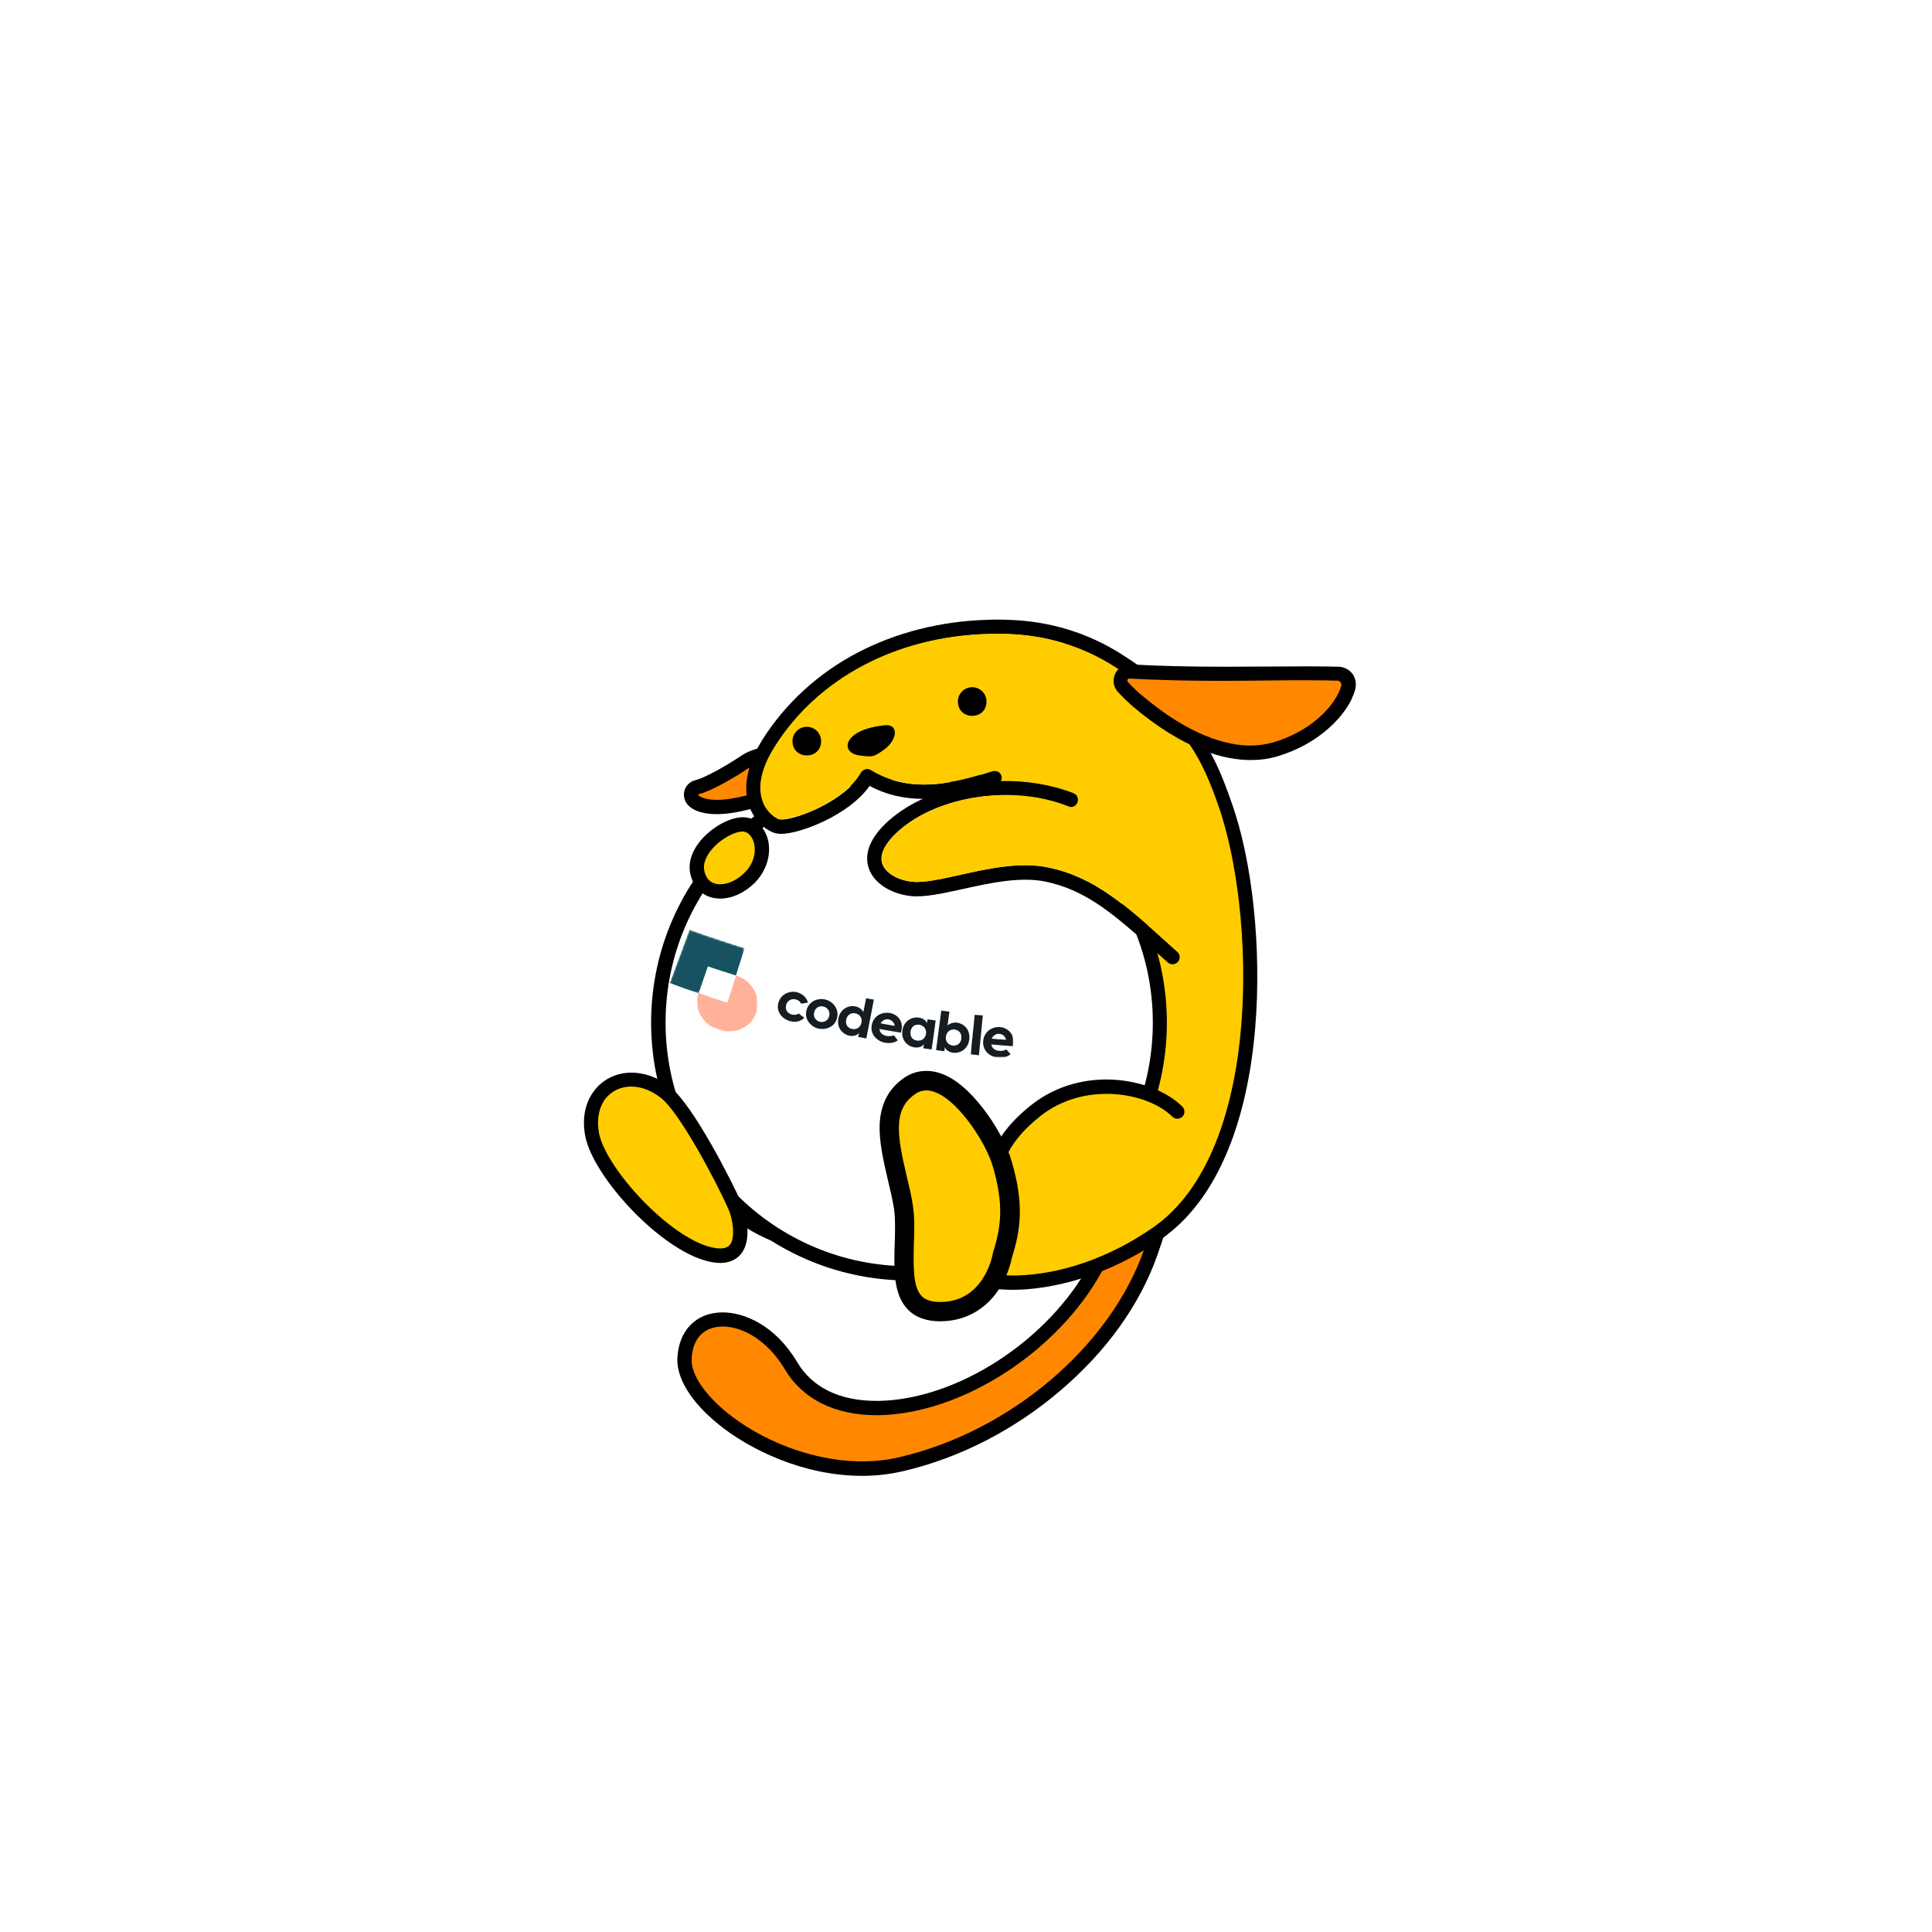 <?xml version="1.0" encoding="utf-8"?>
<!-- Generator: Adobe Illustrator 25.2.0, SVG Export Plug-In . SVG Version: 6.00 Build 0)  -->
<svg version="1.1" id="Layer_1" xmlns="http://www.w3.org/2000/svg" xmlns:xlink="http://www.w3.org/1999/xlink" x="0px" y="0px"
	 viewBox="0 0 1000 1000" style="enable-background:new 0 0 1000 1000;" xml:space="preserve">
<style type="text/css">
	.st0{fill:#FFCC00;}
	.st1{fill:#FF8800;}
	.st2{fill:#FFFFFF;}
	.st3{fill-rule:evenodd;clip-rule:evenodd;fill:#151D23;}
	.st4{filter:url(#Adobe_OpacityMaskFilter);}
	.st5{fill-rule:evenodd;clip-rule:evenodd;fill:#FFFFFF;}
	.st6{mask:url(#b_3_);fill-rule:evenodd;clip-rule:evenodd;fill:#151D23;}
	.st7{filter:url(#Adobe_OpacityMaskFilter_1_);}
	.st8{mask:url(#b_2_);fill-rule:evenodd;clip-rule:evenodd;fill:#FFB199;}
	.st9{filter:url(#Adobe_OpacityMaskFilter_2_);}
	.st10{mask:url(#b_1_);fill-rule:evenodd;clip-rule:evenodd;fill:#165260;}
</style>
<g id="RightArm_1_">
	<path id="RightArm--bg" d="M436.6,504c-4.5,5.1-10.5,7.9-17,7.9c-9.1,0-18.5-5.5-24.4-14.4c-7.8-11.6-15.5-21.2-22.3-27.9l-4.8-4.7
		c-2-2-1.1-5.3,1.6-6.1l6.5-1.7c3.2-0.9,6.4-2.7,9.1-5.5c3-3,4.8-6.7,5.2-10.4V430c0-1.3,1.5-2.1,2.5-1.3l9.3,6.9
		c0.7,0.5,1.7,1.1,2.9,1.7c10.2,4.9,31.7,27.4,35.7,46.7C443,494.1,439.7,500.5,436.6,504z"/>
	<path id="RightArm" class="st0" d="M402.1,444.1c-1.5-0.7-2.9-1.5-4.2-2.4l0,0c-0.5,5.5-3,11-7.3,15.3c-3.7,3.7-8.1,6.2-12.5,7.4
		c8.7,8.6,17,19.8,23.2,29.1c4.5,6.7,11.6,11.1,18.3,11.1c4.1,0,8.1-1.6,11.4-5.4C444,484.4,413.7,449.6,402.1,444.1z"/>
</g>
<g id="Tail--group">
	<path id="Tail--bg" d="M599.1,649.5c-9,25.7-26.4,50-50.3,70.3c-23.8,20.3-51.8,34.7-81,41.6c-6.9,1.6-14.1,2.5-21.5,2.5
		c-30.8,0-58.9-13.9-74.8-27c-13.6-11.1-21.2-23.3-20.9-33.5c0.4-12,6.7-20.7,16.8-23.3c2.1-0.5,4.3-0.8,6.7-0.8
		c11.2,0,27.2,6.7,38.5,25.7c7.8,13.2,22,20.1,41.1,20.1c0.4,0,0.8,0,1.2,0c40.7-0.8,87.6-31.2,109.1-70.8
		c7.7-14.1,13.2-29.6,17.1-40.8c1.9-5.4,3.6-10.1,5.1-13.5c1.3-3.1,4.1-9.4,10.4-9.4c4.1,0,7.6,1.8,9.9,5
		C612,603.2,609.8,618.9,599.1,649.5z"/>
	<path id="Tail_2_" class="st1" d="M570.5,657.8c-22.7,41.7-72.5,73.9-115.5,74.7c-0.5,0-0.9,0-1.4,0c-21.6,0-38.3-8.4-47.4-23.8
		c-9-15.1-22-22.1-32.1-22.1c-1.7,0-3.3,0.2-4.8,0.6c-7,1.8-11,7.6-11.3,16.4c-0.3,7.7,6.6,18,18.2,27.5
		c16.8,13.7,43.2,25.3,70.1,25.3c6.6,0,13.3-0.7,19.8-2.3c57.2-13.5,108.5-57.4,126-107.1c5.4-15.3,16.7-49.2,4.5-49.2
		C592.1,597.9,585.8,629.6,570.5,657.8z"/>
</g>
<g id="Body--group">
	<path id="Body--bg" d="M649.7,531.9c-2,24-6.7,45.1-13.9,62.9c-8.5,20.9-20.3,36.6-35.1,46.8c-34,23.4-64.8,26-76.4,26
		c-1.3,0-2.5,0-3.8-0.1c-18.4-0.8-26-4.4-32.7-7.5c-5.9-2.8-11-5.2-24.9-5.7c-37.5-1.5-67-9.9-83.1-23.6c-0.2-0.1-0.5-0.4-0.9-0.7
		c-4.8-3.5-19.3-14.3-25-24.7c-5.3-9.7-6.2-22.3-2.3-31.4c13.4-31.2,24.5-40.5,33.5-48c3.6-3,6.4-5.3,8.8-8.7
		c2.2-3.1,3.8-7.1,4.9-12.2c0-0.1,0-0.2,0.1-0.3c3.9-15,3.4-34.9,2.8-56c-0.2-5.7-0.3-11.7-0.4-17.5v-0.1c0-18.6,9.6-40.7,25.7-59.2
		c18.1-20.8,41.6-33.6,66.1-36.2c20.2-2.1,34.3-3.1,45.9-3.1c43.7,0,58.6,14.8,82.2,48.4c7.5,10.6,12.1,22.5,16,33.7
		C648.3,445.1,653.1,491.2,649.7,531.9z"/>
	<path id="Body_1_" class="st0" d="M358.5,576.7c-3,7-2.2,17.4,2,25c5.6,10.3,23,22.2,24.1,23.2c15.1,12.9,43.7,20.5,78.7,21.9
		c31.2,1.3,24.3,11.8,57.6,13.3c1.1,0,2.2,0.1,3.5,0.1c16.7,0,43.7-5,72.2-24.7c58-39.9,52.9-165.3,34-218.6
		c-3.9-11.1-8.3-22.2-15.1-31.9c-23.5-33.5-36.6-45.2-76.2-45.2c-12.2,0-26.9,1.1-45.1,3.1c-49.9,5.3-85.3,55.3-85.3,88.1
		c0.3,27.4,2.5,55.1-2.7,75.5c-1.4,6.5-3.4,11.2-6,14.9C390.4,534.9,376.8,533.8,358.5,576.7z"/>
</g>
<g id="Ball--group">
	
		<ellipse id="Ball--bg" transform="matrix(0.707 -0.707 0.707 0.707 -236.438 487.813)" cx="470.6" cy="529.3" rx="133.5" ry="133.5"/>
	<circle id="Ball" class="st2" cx="470.6" cy="529.3" r="126.1"/>
	<g>
		<g>
			<path class="st3" d="M418.2,518.9c-1.4,0.3-2.1,0.4-3.5,0.6c-0.6-1-1.2-1.8-2.9-2.2c-1.9-0.5-4.2,0.3-4.9,2.9
				c-0.7,2.6,1,4.4,2.9,4.9c1.7,0.4,2.6,0.1,3.6-0.5c1.2,0.9,1.7,1.3,2.9,2.2c-2,2-4.6,2.5-7.5,1.7c-3.4-0.9-7.3-4.4-5.9-9.5
				c1.4-5,6.5-6.3,9.8-5.4C415.4,514.5,417.4,516.2,418.2,518.9 M421.4,524c-0.6,2.6,1.1,4.4,3,4.9c1.9,0.4,4.2-0.5,4.8-3
				c0.6-2.7-1.1-4.5-3-4.9C424.4,520.5,422.1,521.3,421.4,524 M433.3,526.7c-1.1,5.1-6.2,6.5-9.7,5.7c-3.5-0.8-7.4-4.4-6.2-9.4
				c1.3-5.1,6.3-6.5,9.7-5.7C430.5,518.1,434.4,521.6,433.3,526.7 M445.9,529.3c0.5-2.6-1.1-4.4-3.2-4.8c-2.1-0.4-4.1,0.6-4.7,3.2
				c-0.6,2.7,0.9,4.4,3,4.9C443.1,533,445.3,532,445.9,529.3C445.9,529.3,445.9,529.3,445.9,529.3z M452.3,517.4
				c-1.5,8-2.3,12-3.9,20.1c-1.7-0.3-2.5-0.5-4.2-0.8c0.2-0.9,0.3-1.4,0.5-2.3c-0.2,1-2.5,2.2-5.1,1.7c-3.2-0.7-6.8-4-5.6-9.2
				c1.1-5,5.6-6.7,8.8-6c2.5,0.5,4.2,2.6,4,3.2c0.6-2.9,0.9-4.4,1.5-7.4C449.8,517,450.7,517.1,452.3,517.4
				C452.3,517.4,452.3,517.4,452.3,517.4z M455.8,529.7c2.9,0.5,4.4,0.8,7.3,1.3c-0.2-1.9-1.7-3.1-3.2-3.4
				C458.4,527.4,456.7,528,455.8,529.7 M466.3,534.5c-4.4-0.7-6.7-1.1-11.1-1.9c0.2,1.9,1.6,3.2,3.6,3.6c1.9,0.3,2.7,0,3.9-0.3
				c0.8,1,1.2,1.6,2,2.6c-1.6,1.1-3.6,1.7-6.7,1.2c-3.8-0.7-7.7-4.1-6.8-9.1c1-5.2,5.8-6.9,9.2-6.3
				C463.9,524.8,468.3,528.1,466.3,534.5 M471.3,533.9c-0.4,2.8,1.2,4.4,3.3,4.7c2.1,0.3,4.3-0.8,4.7-3.5c0.4-2.7-1.4-4.3-3.4-4.7
				C473.7,530.1,471.7,531.2,471.3,533.9 M479.8,529.7c0.1-0.8,0.2-1.3,0.3-2.1c1.7,0.2,2.5,0.4,4.2,0.6c-0.8,6-1.2,9-2.1,15
				c-1.7-0.2-2.6-0.4-4.3-0.6c0.1-0.9,0.2-1.4,0.3-2.4c-0.2,1.1-2.4,2.4-5,1.9c-3.3-0.5-7-3.6-6.1-8.9c0.8-5.1,5.3-7,8.4-6.5
				C478.2,527,479.9,529,479.8,529.7 M497.6,537.5c0.3-2.7-1.3-4.3-3.4-4.6c-2.1-0.3-4.2,0.9-4.6,3.6c-0.4,2.8,1.4,4.4,3.6,4.7
				C495.3,541.4,497.3,540.2,497.6,537.5 M501.7,537.9c-0.6,5.4-5,7.4-8.3,7c-2.7-0.3-4.5-2.2-4.3-3.2c-0.1,0.9-0.2,1.4-0.3,2.4
				c-1.7-0.2-2.6-0.3-4.3-0.6c1.1-8.2,1.6-12.2,2.7-20.4c1.7,0.2,2.5,0.3,4.2,0.5c-0.4,3-0.6,4.5-1,7.5c0.1-0.7,2.3-2.1,4.9-1.8
				C498.6,529.7,502.3,532.7,501.7,537.9"/>
			<defs>
				<filter id="Adobe_OpacityMaskFilter" filterUnits="userSpaceOnUse" x="502.4" y="525.1" width="22.1" height="22.3">
					<feColorMatrix  type="matrix" values="1 0 0 0 0  0 1 0 0 0  0 0 1 0 0  0 0 0 1 0"/>
				</filter>
			</defs>
			<mask maskUnits="userSpaceOnUse" x="502.4" y="525.1" width="22.1" height="22.3" id="b_3_">
				<g class="st4">
					<path id="a_3_" class="st5" d="M341.5,522.5c59.1,21.6,120.5,36,183.4,40.5c1.1-15.3,2.1-30.5,3.2-45.8
						c-58.7-3.8-115.9-16.4-171.3-36C351.7,494.9,346.6,508.7,341.5,522.5z"/>
				</g>
			</mask>
			<path class="st6" d="M502.4,545.7c1.7,0.2,2.6,0.3,4.3,0.5c0.8-8.2,1.2-12.4,2-20.6c-1.7-0.2-2.5-0.2-4.2-0.4
				C503.7,533.3,503.3,537.4,502.4,545.7z M513.3,537.6c3,0.3,4.4,0.4,7.4,0.6c-0.3-1.9-1.9-3-3.5-3.1
				C515.7,535,514.1,535.8,513.3,537.6 M524.3,541.5c-4.5-0.3-6.7-0.5-11.2-0.9c0.3,1.9,1.8,3.1,3.9,3.3c2,0.2,2.7-0.2,3.9-0.7
				c0.9,1,1.3,1.5,2.2,2.4c-1.5,1.3-3.5,2.1-6.6,1.8c-3.9-0.3-8.1-3.4-7.6-8.6c0.5-5.3,5.2-7.5,8.6-7.2
				C521,531.8,525.7,534.8,524.3,541.5"/>
			<defs>
				<filter id="Adobe_OpacityMaskFilter_1_" filterUnits="userSpaceOnUse" x="360.8" y="504.9" width="31.4" height="29">
					<feColorMatrix  type="matrix" values="1 0 0 0 0  0 1 0 0 0  0 0 1 0 0  0 0 0 1 0"/>
				</filter>
			</defs>
			<mask maskUnits="userSpaceOnUse" x="360.8" y="504.9" width="31.4" height="29" id="b_2_">
				<g class="st7">
					<path id="a_2_" class="st5" d="M341.5,522.5c59.1,21.6,120.5,36,183.4,40.5c1.1-15.3,2.1-30.5,3.2-45.8
						c-58.7-3.8-115.9-16.4-171.3-36C351.7,494.9,346.6,508.7,341.5,522.5z"/>
				</g>
			</mask>
			<path class="st8" d="M361.5,514c-2.6,7.7,2,16.4,10.5,19.1c8.5,2.7,17.3-1.6,19.6-9.5c2.3-7.9-2.5-16.2-10.6-18.7
				c-1.8,5.6-2.7,8.5-4.5,14.1C370.5,517.1,367.5,516.1,361.5,514z"/>
			<defs>
				<filter id="Adobe_OpacityMaskFilter_2_" filterUnits="userSpaceOnUse" x="346.6" y="481.2" width="38.8" height="32.9">
					<feColorMatrix  type="matrix" values="1 0 0 0 0  0 1 0 0 0  0 0 1 0 0  0 0 0 1 0"/>
				</filter>
			</defs>
			<mask maskUnits="userSpaceOnUse" x="346.6" y="481.2" width="38.8" height="32.9" id="b_1_">
				<g class="st9">
					<path id="a_1_" class="st5" d="M341.5,522.5c59.1,21.6,120.5,36,183.4,40.5c1.1-15.3,2.1-30.5,3.2-45.8
						c-58.7-3.8-115.9-16.4-171.3-36C351.7,494.9,346.6,508.7,341.5,522.5z"/>
				</g>
			</mask>
			<path class="st10" d="M380.9,504.9c1.8-5.6,2.7-8.5,4.5-14.1c-9.6-3-19.1-6.2-28.5-9.6c-3.4,9.2-6.8,18.4-10.2,27.6
				c5.9,2.2,8.9,3.3,14.9,5.3c1.9-5.6,2.9-8.4,4.8-13.9C372.1,502.1,375.1,503.1,380.9,504.9z"/>
		</g>
	</g>
</g>
<g id="RightHand--group">
	<path id="RightHand--bg" d="M390.6,457c-5.2,5.1-11.7,8.1-17.8,8.1c-8.1,0-14-5.1-15.6-13.3c-1-5.4,0.9-11.3,5.4-16.7
		c5.8-6.9,14.9-12,21.7-12.1h0.2c1.3,0,2.6,0.2,3.8,0.6h0.2l0.1,0.1c4.5,1.8,7.9,6.2,9.1,11.8C399.1,443,396.5,451,390.6,457z"/>
	<path id="RightHand" class="st0" d="M385.4,451.7c4.2-4.2,6-9.6,5-14.7c-0.6-3.1-2.3-5.5-4.6-6.4c-0.4-0.1-0.9-0.2-1.3-0.2h-0.1
		c-4,0-11.3,3.6-16.1,9.4c-1.8,2.1-4.6,6.3-3.8,10.6c1.1,6,5.1,7.3,8.3,7.3C376.9,457.7,381.6,455.5,385.4,451.7z"/>
</g>
<g id="RightFootGroup">
	<path id="RightFoot--bg" d="M384.3,648c-2.4,3.7-6.4,5.7-11.5,5.7c-1.9,0-4-0.3-6.2-0.8c-25-6-59.3-43.6-63.6-64.5
		c-1.9-9.4-0.2-18,5-24.4c4.6-5.7,11.4-8.8,18.9-8.8c6.8,0,13.6,2.5,19.8,7.3c12.2,9.4,32.9,50.5,37.3,60.7
		C386.5,629,388.9,640.9,384.3,648z"/>
	<path id="RightFoot_1_" class="st0" d="M310.1,586.8c3.8,18.2,36.2,53.6,58.1,58.8c1.7,0.4,3.2,0.6,4.5,0.6c3.4,0,4.7-1.3,5.4-2.3
		c2.3-3.5,1.5-12.1-1-17.9c-6.1-13.9-25.3-50.3-35.1-57.8c-4.9-3.8-10.2-5.8-15.3-5.8c-5.3,0-10,2.2-13.2,6.1
		C309.9,573.2,308.7,579.7,310.1,586.8z"/>
</g>
<g id="RightEar--group">
	<path id="RightEar--bg" d="M413.3,399.4c-0.4,4.4-3.8,8.4-11.1,12.9c-4.7,3-10.2,5.5-13.9,6.5c-6.5,1.7-12.3,2.6-17.3,2.6
		c-6.7,0-10.6-1.6-12.7-2.9c-4.8-3-4.4-7.2-4.2-8.5c0.5-3.1,2.9-5.5,5.9-6.2c3.5-0.8,13.5-5.8,23.6-12.6c4.2-2.9,10.7-4.8,16.1-4.8
		c5.8,0,9.1,2.2,10.8,4.1C412.6,392.9,413.6,396,413.3,399.4z"/>
	<path id="RightEar" class="st1" d="M361.4,411.3c0,0.3,0.4,0.7,0.9,0.9c1.1,0.7,3.6,1.8,8.8,1.8c4.3,0,9.5-0.8,15.4-2.3
		c5.2-1.4,19.1-8.8,19.5-13c0.1-1.3-0.2-2.4-0.9-3.2c-1-1.1-2.8-1.7-5.3-1.7c-3.9,0-8.9,1.5-11.9,3.5c-8.5,5.7-20.5,12.5-26.1,13.7
		C361.5,411.1,361.4,411.2,361.4,411.3z"/>
</g>
<g id="Head--group">
	<path id="Head--bg" d="M516.4,328.1c1.6,0,3.2,0,4.8,0.1c20.6,0.6,39.5,6.5,55.9,17c11.2,7.2,17.5,11.4,25.9,25.2
		c1.5,2.5,9,0.8,7.9-1.1c-10.1-17.6-17.5-22.3-29.8-30.3c-17.7-11.4-37.8-17.6-59.7-18.2c-1.6,0-3.3-0.1-5-0.1l0,0
		c-1.6,0-3.3,0-4.9,0.1c-24.3,0.6-47.8,6.6-67.8,17.1c-20.2,10.6-37.1,26.1-48.9,44.7c-7.7,12.3-10.3,23.9-7.4,33.5
		c2.4,7.8,7.9,12.7,12.3,14.6c1.4,0.6,2.9,0.9,4.7,0.9c9.3,0,34.7-9.3,45.7-24.8c8.4,4.5,17.6,6.7,28.1,6.7c12.6,0,25-3.2,36.4-6.9
		c3-1,3.8-2.2,3.9-4.1c0-1.3-1.2-3.6-3.8-3.5c-0.3,0-0.7,0.1-1,0.2c-11.2,3.6-23.3,6.9-35.4,6.9c-9.3,0-18.6-2-27.4-7.4
		c-0.6-0.4-1.3-0.5-1.9-0.5c-1.3,0-2.5,0.6-3.2,1.8l-0.1,0.1c-7.9,14.3-33.3,24.1-41.2,24.1c-0.7,0-1.3-0.1-1.7-0.3
		c-2.8-1.2-6.6-4.6-8.2-10c-2.3-7.5,0-17,6.6-27.4c22.5-35.7,63.4-57.1,110.6-58.3l0,0C513.2,328.1,514.8,328.1,516.4,328.1"/>
	<path id="Head" class="st0" d="M516.6,399.4c-1-0.4-2-0.7-3-0.3c-19.7,6.3-42.5,12-62.8-0.5c-1.7-1.1-4-0.5-5.1,1.2l-0.1,0.1
		c-8.6,15.7-38.3,26-43,23.9c-2.8-1.2-6.6-4.6-8.2-10c-2.3-7.5,0-17,6.6-27.4c22.5-35.7,63.4-57.1,110.6-58.3l0,0
		c3.1-0.1,6.3-0.1,9.5,0c20.6,0.6,39.5,6.5,55.9,17c13.2,8.5,19.7,12.7,30.6,33.6C613.2,389.2,523.2,402.2,516.6,399.4z"/>
</g>
<g id="LeftArm--group">
	<path id="LeftArm--bg" d="M478,413.3c-6.4,2.9-12.4,6.6-17.6,11.1c-12.1,10.6-12.6,19.4-10.8,24.8c2.5,7.7,11.1,13.4,21.9,14.6
		c7.1,0.7,16.2-1.3,26.7-3.6c13.9-3.1,29.7-6.6,42.9-3.9c19.6,4.1,33.3,15,53.1,32.7l10.3,9.2c1.5,1.3,3.9,1.2,5.2-0.4
		c1.3-1.5,1.2-3.9-0.4-5.2l0,0l-2.9-2.6c-24-21.7-39.9-36-63.8-41c-14.8-3.1-31.3,0.6-46,3.9c-9.5,2.1-18.5,4.1-24.3,3.5
		c-7.8-0.8-14.1-4.6-15.7-9.5c-1.5-4.7,1.6-10.7,8.7-17c20.7-18.2,59.1-23.7,87.5-12.5c4.7,1.9,7.4-5.1,2.7-6.9
		c-11.4-4.4-24.6-6.6-37.7-6.2C507.7,404.7,487.3,409.1,478,413.3z"/>
	<path id="LeftArm" class="st0" d="M615.4,451c11.7,12.2,17,60.3-6,41.6l0,0l-2.9-2.6c-24-21.7-39.9-36-63.8-41
		c-14.8-3.1-31.3,0.6-46,3.9c-9.5,2.1-18.5,4.1-24.3,3.5c-7.8-0.8-14.1-4.6-15.7-9.5c-1.5-4.7,1.6-10.7,8.7-17
		c20.7-18.2,59.3-24,87.5-12.5C557.5,419.4,599,433.9,615.4,451z"/>
</g>
<g id="LeftEar--group">
	<path id="LeftEar--bg" d="M701.4,357.1c-0.5,1.7-1.2,3.4-2,5.2c-5,10-17.7,23-38,29.1c-4.5,1.4-9.3,2-14,2h-0.1
		c-13,0-34.2-4.9-61.6-28.3c-1.9-1.7-5.1-4.8-7.1-7c-2.3-2.5-2.8-6.1-1.5-9.1s4.4-5.1,7.8-5.1c0.2,0,0.3,0,0.5,0
		c13.9,0.8,30.1,1.2,48.4,1.2c8.1,0,14.8-0.1,19.3-0.1c2,0,3.5,0,4.5,0c7.4,0,13.3-0.1,18.2-0.1c8.1,0,13.7,0.1,17.1,0.2
		c2.9,0.1,5.6,1.5,7.3,3.9C701.7,351.3,702.2,354.2,701.4,357.1z"/>
	<path id="LeftEar" class="st1" d="M590.4,359.4c25.7,21.9,45.1,26.5,56.8,26.5h0.1c4,0,8-0.6,11.9-1.7
		c18.1-5.4,29.2-16.6,33.5-25.3c0.8-1.5,1.2-2.8,1.5-3.9c0.4-1.3-0.6-2.6-1.9-2.7c-3.3-0.1-8.9-0.2-16.7-0.2c-5.4,0-11.6,0-18.2,0.1
		c-3.3,0-12.2,0.2-23.9,0.2c-13.9,0-31.7-0.2-48.8-1.2c0,0,0,0-0.1,0c-0.9,0-1.5,1.1-0.8,1.8C585.8,355.2,588.8,358.1,590.4,359.4z"
		/>
</g>
<g id="Face--group">
	<path id="RightEye" d="M417.6,376.2c-4.1,0-7.4,3.3-7.4,7.4c0,9.9,14.8,9.9,14.8,0C425,379.5,421.7,376.2,417.6,376.2z"/>
	<path id="LeftEye" d="M503.2,355.7c-4.1,0-7.4,3.3-7.4,7.4c0,9.9,14.8,9.9,14.8,0C510.6,359,507.3,355.7,503.2,355.7L503.2,355.7
		L503.2,355.7z"/>
	<path id="Nose" d="M457.9,375.4c-7.4,0.8-12.3,2.5-15.6,4.9c-5.9,4.4-4.1,9.9,2.5,10.7c6.6,0.8,7.1,1.2,13.2-3.3
		C464.5,382.8,465.3,374.6,457.9,375.4L457.9,375.4z"/>
</g>
<g id="LeftLEg--group">
	<path id="LetLeg" class="st0" d="M512.4,655.2c-4.6-5.2-3.7-15.7-1.9-29.4c2.6-19.8,5-34.5,25.4-50.8c24.4-19.5,62.2-15,76.2-0.5
		c3.6,3.7,6.7,10.9,7.3,18.8c0.9,11.4-22.2,42.4-44.8,51.8C552,654.7,520.6,664.4,512.4,655.2z"/>
	<path id="LeftLeg--bg_1_" d="M512.4,658.9c-1.2,0-2.3-0.5-3-1.6c-4.7-6.7-4.5-17.2-2.6-32c2.5-19,4.6-35.5,26.8-53.2
		c26.8-21.4,63.7-14,78.4,0.7c1.4,1.4,1.4,3.8,0,5.2s-3.8,1.4-5.2,0c-12.5-12.5-45.4-18.7-68.6-0.1c-18.9,15.1-21.4,28.2-24.1,48.4
		c-1.4,11-2.3,21.8,1.3,26.7c1.2,1.7,0.8,4-0.9,5.2C513.9,658.7,513.1,658.9,512.4,658.9z"/>
</g>
<g id="LeftFoot--group">
	<path id="LeftFoot--bg" d="M523.7,651.2c-0.4,1.9-2,9.1-6.7,16.2c-7,10.6-17.8,16.5-30.4,16.5c-7.2,0-12.9-2.1-16.8-6.2
		c-7.5-7.8-7.1-21-6.7-33.7v-0.1c0.2-6.4,0.4-13.1-0.4-18.5c-0.7-4.4-1.8-9.1-3.1-14.5c-2.4-10.2-4.6-20.1-4.3-28.7
		c0.4-10.7,4.7-18.9,12.8-24.4c3.5-2.4,7.4-3.5,11.4-3.5c9.3,0,18.9,6.2,28.7,18.6c7.1,8.9,13.1,20,15.4,28.1
		C530,622.8,528.5,635.9,523.7,651.2z"/>
	<path id="LeftFoot_1_" class="st0" d="M477,670.8c2,2.1,5.2,3.1,9.6,3.1c22.6,0,27-23.7,27.2-24.7c0-0.2,0.1-0.4,0.1-0.6
		c4.4-13.9,5.7-25.2,0-44.8c-3.7-13.2-21.1-39.4-34.4-39.4c-2,0-4,0.6-5.8,1.9c-11.7,7.8-9.3,21.8-4.4,42.4
		c1.2,5.1,2.5,10.4,3.2,15.3c1,6.4,0.8,13.5,0.5,20.4C472.8,655,472.4,666,477,670.8z"/>
</g>
</svg>
